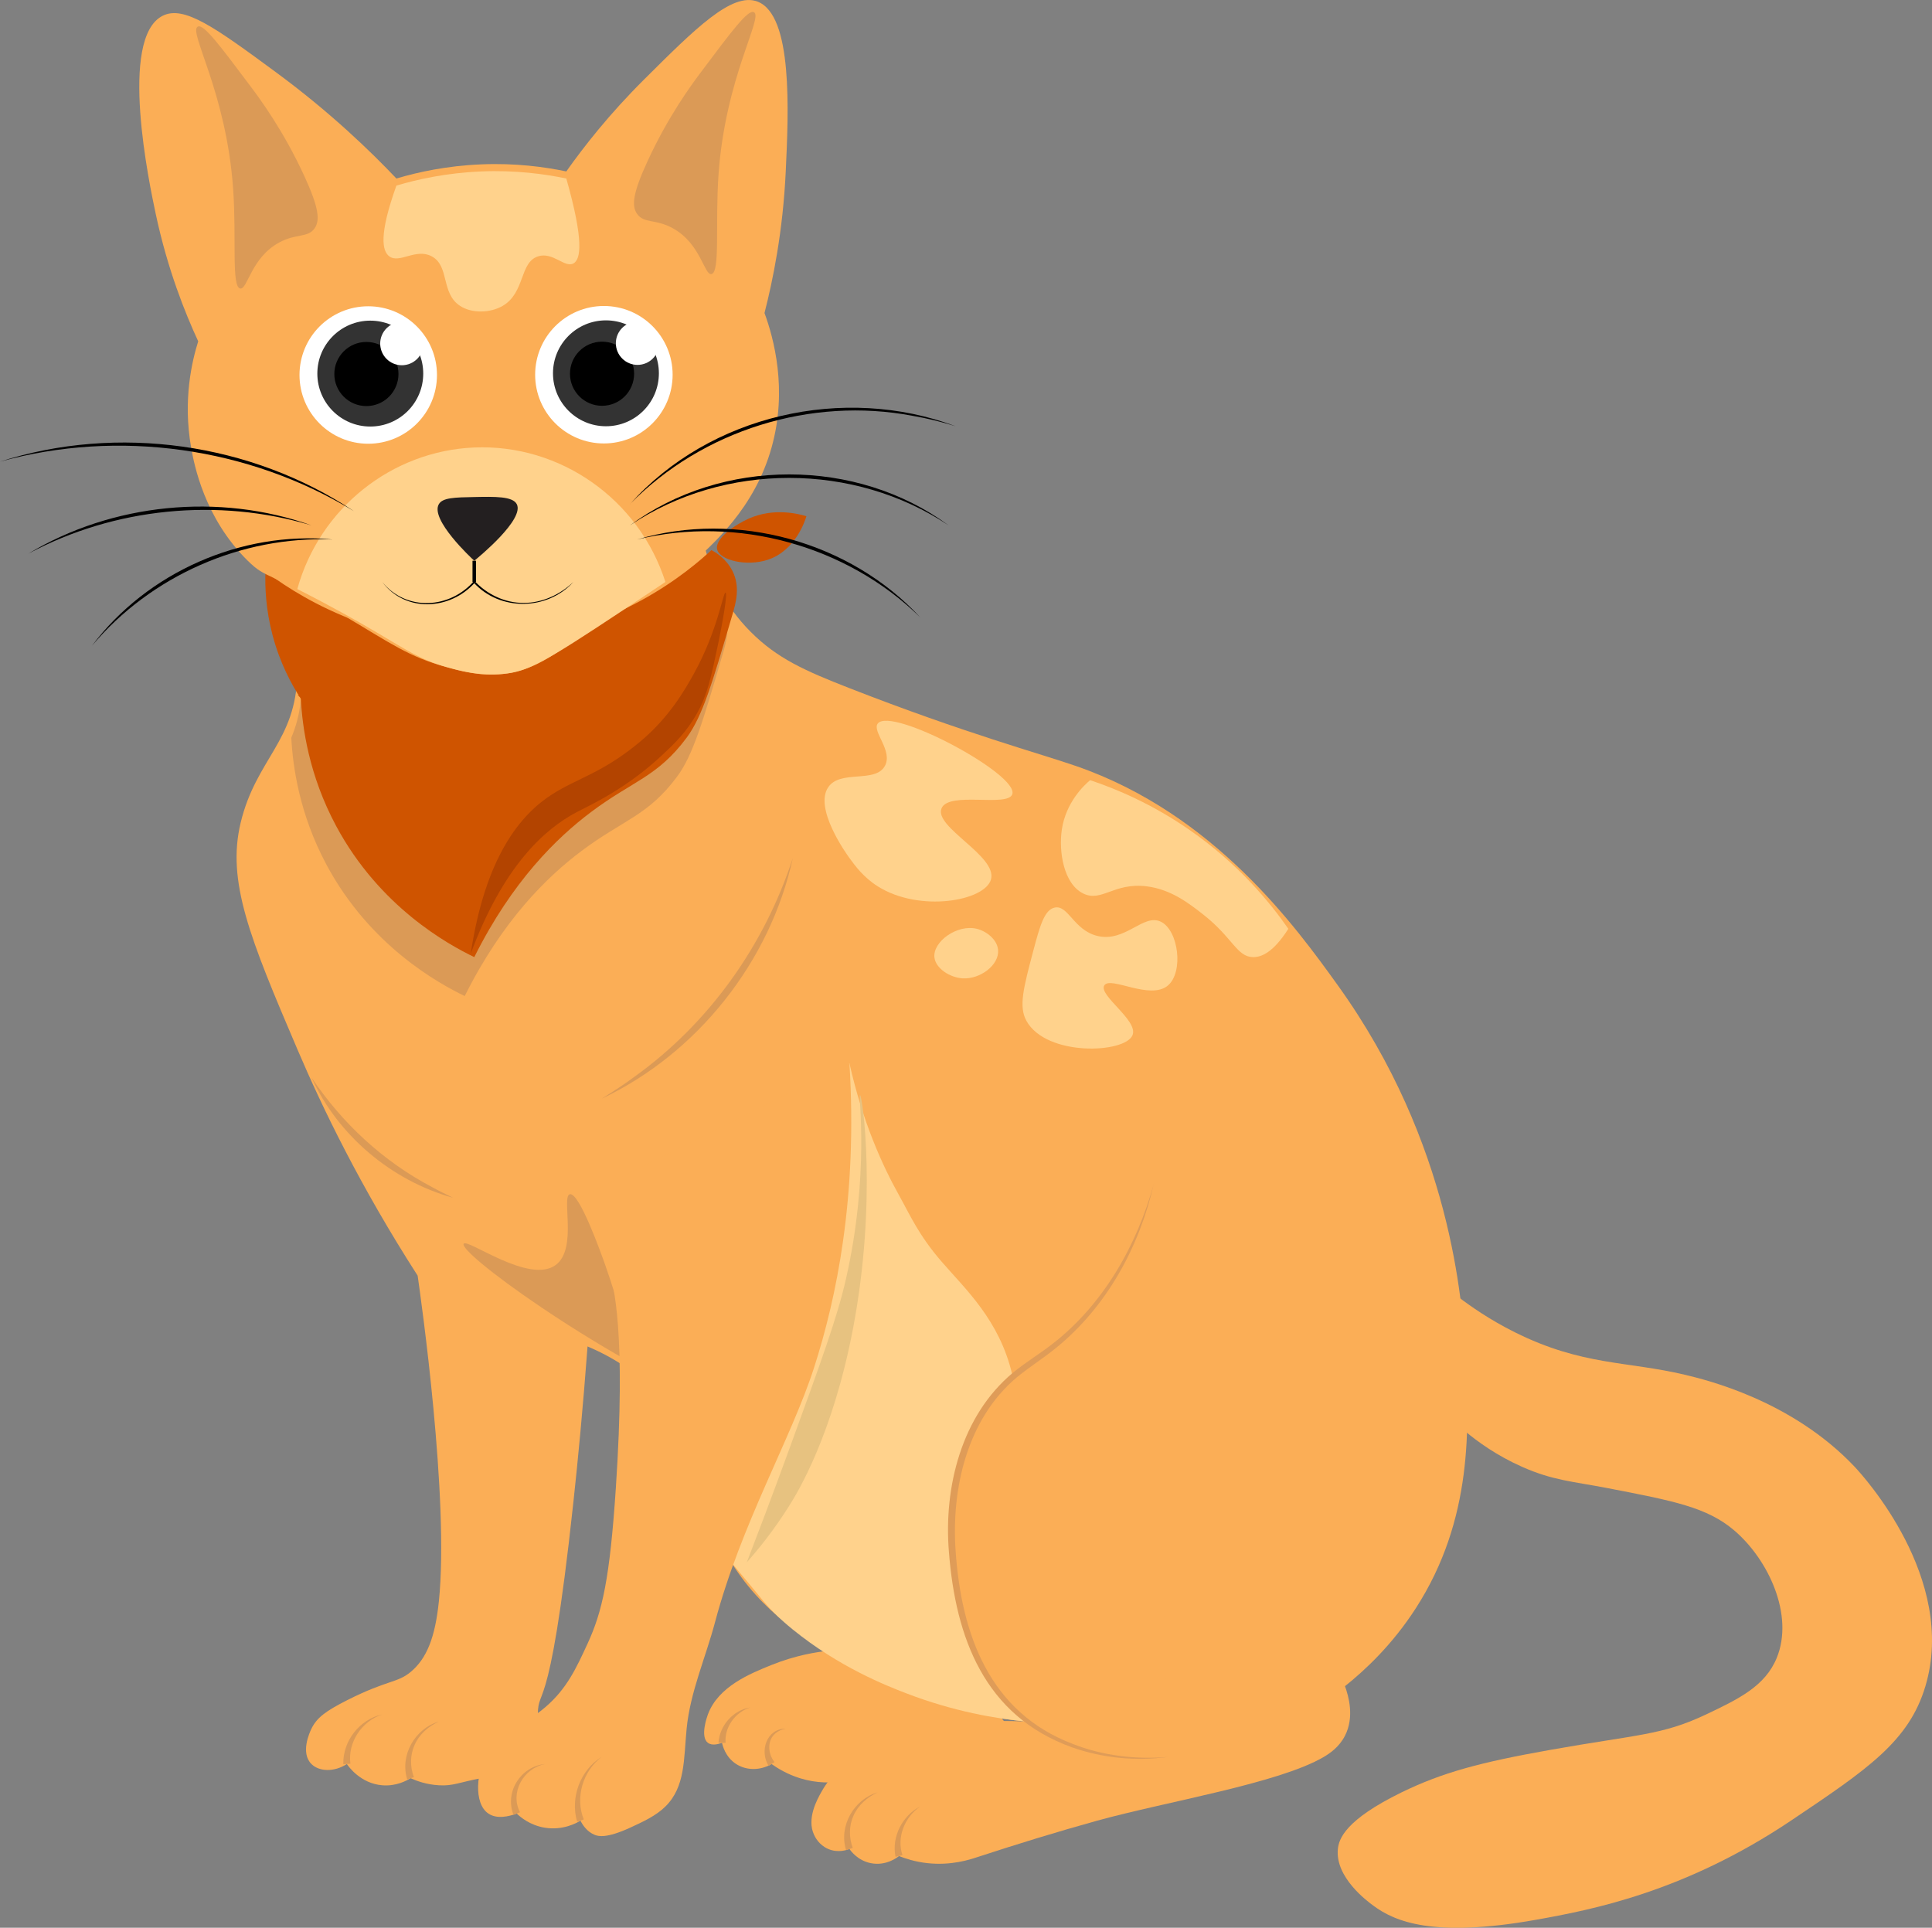 <?xml version="1.0" encoding="UTF-8"?>
<svg id="Layer_2" data-name="Layer 2" xmlns="http://www.w3.org/2000/svg" viewBox="0 0 272.93 272.35">
  <rect x="0" y="0" width="272.93" height="272.35" fill="#808080" stroke="none"/>
  <defs>
    <style>
      .cls-1 {
        stroke: #000;
        stroke-miterlimit: 10;
        stroke-width: .5px;
      }

      .cls-1, .cls-2 {
        fill: none;
      }

      .cls-3 {
        fill: #b34400;
      }

      .cls-4 {
        fill: #db9a56;
      }

      .cls-5 {
        fill: #fff;
      }

      .cls-6 {
        fill: #231f20;
      }

      .cls-7 {
        fill: #fbae56;
      }

      .cls-8 {
        fill: #333;
      }

      .cls-9 {
        fill: #cf5400;
      }

      .cls-10 {
        fill: #df9c58;
      }

      .cls-11 {
        fill: #ffd28c;
      }

      .cls-12 {
        fill: #e7c280;
      }
    </style>
  </defs>
  <g id="Layer_1-2" data-name="Layer 1">
    <g>
      <path class="cls-7" d="M117,233.22c-1.61.17-4.57.62-8,2-3.02,1.22-7.54,3.04-9,7-.11.3-1.13,3.14,0,4,.58.44,1.48.19,2,0,.07.35.45,2,2,3,1.46.94,3.4.93,5,0,.86.61,2.21,1.44,4,2,4.73,1.48,8.74-.13,12-1,11.28-3.01,17.61,1.69,19-1,1.64-3.18-6-12.1-15-15-5.23-1.68-10.42-1.17-12-1Z"/>
      <path class="cls-7" d="M38,78.22c-1.2,5.37,4.18,7.63,4,17-.18,9.52-5.82,11.97-8,21-2,8.29,1.3,16.31,8,32,3.55,8.33,8.95,19.48,17,32,.45,3.14,4.49,31.56,3,46-.53,5.14-1.72,8.11-4,10-1.88,1.56-3.29,1.11-9,4-2.95,1.5-4.23,2.43-5,4-.28.57-1.58,3.44,0,5,1.09,1.08,3.2,1.16,5,0,.23.34,1.93,2.75,5,3,1.98.16,3.46-.66,4-1,.9.41,2.28.9,4,1,2.06.12,2.86-.43,6-1,4.2-.76,4.83-.16,6-1,2.28-1.65,2.05-5.54,2-7-.22-6.01,1.43,2.2,5-31,.63-5.81,1.35-13.26,2-22,3.11,1.32,7.44,3.69,11,8,6.14,7.45,3.71,13.11,9,22,4.54,7.63,11.05,11.51,17,15,9.78,5.73,19.13,7.44,25,8-5.56-.3-10.03.31-13.05.92-3.04.62-5.21,1.39-6.95,2.08-6.15,2.45-8.13,5.43-9,7-.56,1.01-2.07,3.72-1,6,.13.28.67,1.43,2,2,1.4.6,2.71.12,3,0,.2.29,1.17,1.63,3,2,2.17.44,3.78-.82,4-1,.87.34,2.25.81,4,1,3.37.37,6.01-.5,7-.83,5.63-1.84,11.29-3.59,17-5.17,9.8-2.71,25.61-5.25,32-9,.88-.52,2.19-1.41,3-3,1.35-2.64.52-5.58,0-7,2.78-2.22,6.63-5.78,10-11,8.12-12.59,7.57-25.76,7-36-.4-7.13-1.95-29.67-18-52-5.86-8.15-17.4-24.22-37-31-5.04-1.75-15.7-4.63-32-11-6.27-2.45-10.21-4.18-14-8-7.55-7.62-5.41-14.38-10-20-11.79-14.43-54.83-5.17-58,9Z"/>
      <path class="cls-4" d="M65.5,175.72c-.35.56,3.65,4.04,11,9,5.33,3.59,9.89,6.26,13,8-.77-3.48-2.01-8.33-4-14-.55-1.55-3.66-10.31-5-10-1.23.29,1.13,7.69-2,10-3.74,2.76-12.49-3.82-13-3Z"/>
      <path class="cls-11" d="M143,194.22c-1.79-7.72-6.65-12.12-10-16-3.26-3.78-4.43-6.55-6.02-9.4-2.28-4.09-5.1-10.21-6.98-18.6-11.57,13.31-17.69,25.73-21,34-5.26,13.15-4.52,18.55-4,21,1.89,8.88,9.21,16.44,12.44,20.49,1.16,1.46,2.59,2.91,4.56,4.51,6.52,5.29,13.14,7.9,16,9,6.73,2.59,12.72,3.59,17,4-3.83-17.68-3.33-29.37-2-37,.37-2.12,1.26-6.54,0-12Z"/>
      <path class="cls-7" d="M120,150.22c1.17,18.98-1.86,33.25-5,43-3.24,10.05-10.29,22.03-14,36-1.33,5-3.5,9.85-4,15-.42,4.31-.17,8.21-3,11-1.35,1.33-3.16,2.15-5,3-3.34,1.53-4.49,1.21-5,1-1.07-.44-1.68-1.37-2-2-.52.32-2.45,1.4-5,1-2.15-.34-3.52-1.54-4-2-1.12.41-2.8.81-4,0-2.13-1.43-1.75-6.03,0-9,1.88-3.18,4.43-2.96,8-6,3.05-2.6,4.38-5.48,6-9,2.09-4.53,3.15-9.18,4-22,1.46-21.97-.3-28.59-1-31-1.27-4.36-2.85-7.78-4-10"/>
      <path class="cls-2" d="M83,190.22c-2.53-1.41-5.22-3.06-8-5-4.33-3.02-7.98-6.12-11-9"/>
      <g>
        <path class="cls-7" d="M163,167.22c-1.23,4.87-3.67,11.67-9,18-6.32,7.51-10.57,7.08-15,14-6.24,9.74-4.48,20.97-4,24,.78,4.97,2.04,12.98,9,19,8.42,7.28,18.94,6.24,21,6"/>
        <path class="cls-10" d="M163,167.22c-2.03,8.93-6.68,17.46-13.89,23.27-1.8,1.46-3.75,2.68-5.48,4.11-7.01,5.91-9.26,15.73-8.63,24.56.82,11.71,4.75,22.76,16.58,27.23,4.22,1.66,8.87,2.21,13.42,1.83-4.53.61-9.24.17-13.59-1.37-12.34-4.45-16.42-15.48-17.36-27.62-.75-9.12,1.77-19.24,9.04-25.29,1.8-1.48,3.77-2.66,5.56-4.05,7.22-5.59,11.95-13.94,14.36-22.67h0Z"/>
      </g>
      <path class="cls-4" d="M112,121.22c-3.2,14.63-13.46,27.59-27,34,1.58-.99,3.14-1.99,4.63-3.1,10.55-7.56,18.37-18.58,22.37-30.9h0Z"/>
      <path class="cls-4" d="M44,152.22c4.32,6.46,10.13,11.86,17.02,15.48.97.55,1.98,1.02,2.98,1.52-8.68-2.41-16.26-8.79-20-17h0Z"/>
      <path class="cls-4" d="M48.5,249.24c-.09-3.3,2.33-6.35,5.5-7.03-2.91.96-4.9,3.96-4.5,6.97,0,0-1,.06-1,.06h0Z"/>
      <path class="cls-4" d="M38.5,85.72c2.58,2.16,13.88,11.13,30.65,10.5,16.98-.64,27.64-10.66,30-13,.58.3,2.09,1.17,3,3,1.1,2.21.43,4.54,0,6-2.83,9.64-4.24,14.46-6.5,17.5-4.12,5.55-7.6,6.07-13.5,10.5-4.84,3.63-11.13,9.75-16.5,20.5-3.74-1.81-13.37-7.09-19.5-18.5-3.88-7.22-4.79-13.98-5-18,.6-1.42,1.18-3.28,1.35-5.5.51-6.48-2.77-11.36-4-13Z"/>
      <path class="cls-4" d="M57.52,251.37c-1.06-3.41,1.13-7.19,4.48-8.15-1.5.67-2.79,1.84-3.43,3.3-.65,1.43-.65,3.1-.1,4.55,0,0-.95.31-.95.31h0Z"/>
      <path class="cls-4" d="M72.54,256.41c-1.28-3.29,1.06-6.87,4.46-7.19-3.07.6-4.99,4.02-3.54,6.81,0,0-.92.38-.92.38h0Z"/>
      <path class="cls-4" d="M81.53,257.37c-1.01-3.42.46-7.33,3.47-9.16-2.68,2.01-3.77,5.78-2.53,8.84,0,0-.95.32-.95.32h0Z"/>
      <path class="cls-4" d="M101.5,246.21c.16-2.47,2.11-4.62,4.5-4.99-2.15.67-3.67,2.81-3.5,5.01,0,0-1-.02-1-.02h0Z"/>
      <path class="cls-4" d="M108.58,249.49c-1.31-2.1-.29-5.28,2.42-5.27-.54.1-1.05.32-1.45.66-1.23,1.01-1.06,2.94-.13,4.06,0,0-.84.55-.84.55h0Z"/>
      <path class="cls-9" d="M37.5,80.72c3.03,2.32,15.34,11.19,33,10,16.48-1.11,27.05-10.26,30-13,.58.3,2.09,1.17,3,3,1.1,2.21.43,4.54,0,6-2.83,9.64-4.24,14.46-6.5,17.5-4.12,5.55-7.6,6.07-13.5,10.5-4.84,3.63-11.13,9.75-16.5,20.5-3.74-1.81-13.37-7.09-19.5-18.5-3.88-7.22-4.79-13.98-5-18-1.29-1.98-2.95-5.01-4-9-.95-3.61-1.08-6.76-1-9Z"/>
      <path class="cls-4" d="M119.52,261.37c-1.06-3.41,1.13-7.19,4.48-8.15-1.5.67-2.79,1.84-3.43,3.3-.65,1.43-.65,3.1-.1,4.55,0,0-.95.31-.95.31h0Z"/>
      <path class="cls-4" d="M126.51,262.33c-.58-2.85.97-5.82,3.49-7.12-2.2,1.5-3.36,4.36-2.51,6.88,0,0-.97.23-.97.23h0Z"/>
      <path class="cls-7" d="M206,183.22c1.77,1.35,4.47,3.24,8,5,9.5,4.74,15.86,4.06,24,6,2.99.71,15.12,3.6,24,13,1.14,1.21,14.53,15.81,10,31-2.33,7.81-8.19,11.74-19,19-15.07,10.11-28.22,12.61-36,14-14.54,2.59-19.96.25-23-2-.84-.62-5.41-3.99-5-8,.14-1.42,1.04-4.11,9-8,5.75-2.8,11.08-4.24,21-6,12.37-2.2,15.77-2.05,22-5,4.65-2.2,8.37-4.02,10-8,2.47-6.04-1.17-13.88-6-18-3.83-3.27-8.55-4.18-18-6-4.71-.91-7.62-1.05-12-3-3.61-1.61-6.29-3.57-8-5,.13-2.76.15-5.77,0-9-.17-3.64-.54-6.99-1-10Z"/>
      <path class="cls-7" d="M28,48.22c-1.84-3.98-4.33-10.15-6-18-.87-4.1-5.3-24.88,1-28,3.01-1.49,7.38,1.65,16,8,7.71,5.68,13.37,11.18,17,15,3.02-.9,7.11-1.8,12-2,4.83-.2,8.94.36,12,1,2.49-3.52,6.1-8.13,11-13C98.27,3.98,103.41-1.13,107,.22c5.03,1.89,4.4,15.49,4,24-.4,8.55-1.84,15.47-3,20,1.31,3.59,3.29,10.8,1,19-2.4,8.57-8.2,13.66-12,17-3.94,3.46-3,1.41-14,9-4.97,3.43-7.6,5.53-12,6-3.01.32-5.33-.28-8-1-5.2-1.4-7.9-3.39-14-7-11.56-6.85-11.24-5.29-14-8-6.14-6.03-7.58-13.61-8-16-1.19-6.74.13-12.23,1-15Z"/>
      <path class="cls-2" d="M31,4.22c4.05,5.06,6.99,9.6,9,13,6.86,11.58,5.56,14.2,5,15-.91,1.3-2.11.98-5,3-2.42,1.69-4.01,3.61-5,5"/>
      <path class="cls-2" d="M105,.22c-5.26,5.85-8.77,11.19-11,15-2.64,4.5-7.63,13.02-5,16,1.05,1.19,2.47.54,5,2,2.68,1.55,4.16,4.05,5,6"/>
      <path class="cls-11" d="M42,83.22c3.16-11.41,13.33-19.51,25-20,12.12-.51,23.25,7.28,27,19-2.19,1.47-4.2,2.81-6,4-11.1,7.36-13.44,8.69-17,9-3.4.3-6.17-.48-8-1-3.61-1.02-5.59-2.41-10-5-2.55-1.5-6.28-3.61-11-6Z"/>
      <path class="cls-11" d="M56,26.22c-2.49,6.94-2.02,9.25-1,10,1.44,1.06,3.76-1.21,6,0,2.54,1.37,1.25,5.21,4,7,1.69,1.1,4.27,1,6,0,3.2-1.86,2.37-6.14,5-7,2.09-.68,3.77,1.66,5,1,1.06-.57,1.5-3.2-1-12-3.06-.64-7.17-1.2-12-1-4.89.2-8.98,1.1-12,2Z"/>
      <path class="cls-6" d="M62,71.22c.54-.91,2.21-.95,5-1,2.94-.06,5.41-.11,6,1,1.13,2.14-5.34,7.47-6,8-.39-.35-6.29-5.84-5-8Z"/>
      <path class="cls-1" d="M67,79.22v3"/>
      <path d="M54,82.22c3.4,4.2,9.61,3.8,13-.18,1.78,1.93,4.34,3.16,6.99,3.14,2.6,0,5.13-1.16,7.01-2.96-3.68,4.04-10.37,4.17-14.09.08,0,0,.18,0,.18,0-3.49,3.92-9.81,4.28-13.09-.08h0Z"/>
      <path class="cls-9" d="M101.31,77.62c-.36-1.51,2.54-3.52,4.55-4.39,3.43-1.48,6.73-.7,8.06-.3-.17.58-1.52,4.87-5.48,6.16-2.93.96-6.76.09-7.13-1.47Z"/>
      <path d="M50,72.22c-14.82-9.05-33.26-11.63-50-7,16.59-5.32,35.51-2.67,50,7h0Z"/>
      <path d="M44,74.22c-13.22-3.95-27.83-2.5-40,4,11.87-7.14,26.95-8.63,40-4h0Z"/>
      <path d="M47,76.22c-12.88-.53-25.7,5.14-34,15,7.79-10.36,21.09-16.24,34-15h0Z"/>
      <path d="M89,71.22c11.26-12.62,30.24-16.92,46-11-1.99-.63-4.01-1.12-6.06-1.47-14.36-2.74-29.7,2.03-39.94,12.46h0Z"/>
      <path d="M89,74.22c13.01-9.6,31.99-9.59,45,0-13.35-8.92-31.66-8.95-45,0h0Z"/>
      <path d="M90,76.22c14.01-4.15,30.08.28,40,11-10.38-10.16-25.88-14.44-40-11h0Z"/>
      <path class="cls-11" d="M124,102.22c-.85,1.1,2.19,3.85,1,6-1.37,2.47-6.29.48-8,3-2.02,2.98,2.5,9.31,3,10,.81,1.11,1.99,2.73,4,4,5.9,3.73,15.18,2.08,16-1,.88-3.29-8.05-7.35-7-10,.99-2.48,9.32-.14,10-2,1.01-2.79-17.1-12.45-19-10Z"/>
      <path class="cls-11" d="M146,134.22c-1.41,5.32-2.12,7.97-1,10,2.82,5.1,14,4.61,15,2,.8-2.08-4.85-5.61-4-7,.85-1.39,6.48,2.16,9,0,2.22-1.9,1.5-7.77-1-9-2.48-1.22-5.04,2.98-9,2-3.32-.82-4.09-4.4-6-4-1.46.3-2.1,2.62-3,6Z"/>
      <path class="cls-11" d="M154,110.22c-.84.71-3.42,3.1-4,7-.45,3.05.24,7.62,3,9,2.6,1.31,4.35-1.58,9-1,3.46.43,6.05,2.47,8,4,4.16,3.27,4.72,5.95,7,6,1.2.03,2.9-.68,5-4-2.63-3.79-7.08-9.21-14-14-5.23-3.62-10.22-5.74-14-7Z"/>
      <path class="cls-11" d="M138,131.22c-2.79-.68-6.2,1.81-6,4,.15,1.58,2.17,2.89,4,3,2.48.14,5.17-1.89,5-4-.12-1.49-1.64-2.66-3-3Z"/>
      <circle class="cls-5" cx="85.31" cy="52.94" r="9.71"/>
      <circle class="cls-8" cx="85.6" cy="52.74" r="7.48"/>
      <circle cx="85.05" cy="52.8" r="4.53"/>
      <circle class="cls-5" cx="90.06" cy="48.49" r="3.06"/>
      <circle class="cls-5" cx="52.02" cy="52.98" r="9.71"/>
      <circle class="cls-8" cx="52.31" cy="52.78" r="7.48"/>
      <circle cx="51.76" cy="52.84" r="4.53"/>
      <circle class="cls-5" cx="56.77" cy="48.54" r="3.06"/>
      <path class="cls-4" d="M100.5,38.72c-1.03.18-1.5-4.33-5.5-6.5-2.42-1.31-4.04-.63-5-2-.8-1.14-.61-2.93,1.5-7.5,2.89-6.26,6.09-10.62,7.5-12.5,4.45-5.94,6.68-8.91,7.5-8.5,1.39.69-4.05,9.23-5,23-.48,6.91.27,13.78-1,14Z"/>
      <path class="cls-4" d="M33.94,40.76c1.03.18,1.5-4.33,5.5-6.5,2.42-1.31,4.04-.63,5-2,.8-1.14.61-2.93-1.5-7.5-2.89-6.26-6.09-10.62-7.5-12.5-4.45-5.94-6.68-8.91-7.5-8.5-1.39.69,4.05,9.23,5,23,.48,6.91-.27,13.78,1,14Z"/>
      <path class="cls-9" d="M42,98.22c2.1,1.38,4.77,2.83,8,4,7.4,2.67,14.02,2.47,18,2"/>
      <path class="cls-3" d="M102.5,83.72c-.35-.08-1.09,5.35-4.5,11.5-1.22,2.19-3.42,6.08-7.5,9.5-5.35,4.49-8.84,5.16-12.5,7.5-4.42,2.82-9.43,8.74-11.5,22.5,4.6-12.35,10.38-17.57,15-20,1.91-1.01,6.87-3.21,12-8,1.78-1.66,3.5-3.3,5-6,1.45-2.61,1.98-5.11,3-10,.57-2.76,1.31-6.93,1-7Z"/>
      <path class="cls-12" d="M121.5,154.72c.33,0,2.46,14.87-1,33-2.86,14.98-7.79,23.08-9,25-2.19,3.49-4.37,6.17-6,8,1.45-3.77,3.55-9.28,6-16,4.51-12.39,6.8-18.69,8-24,3.4-14.99,1.71-26,2-26Z"/>
    </g>
  </g>
</svg>